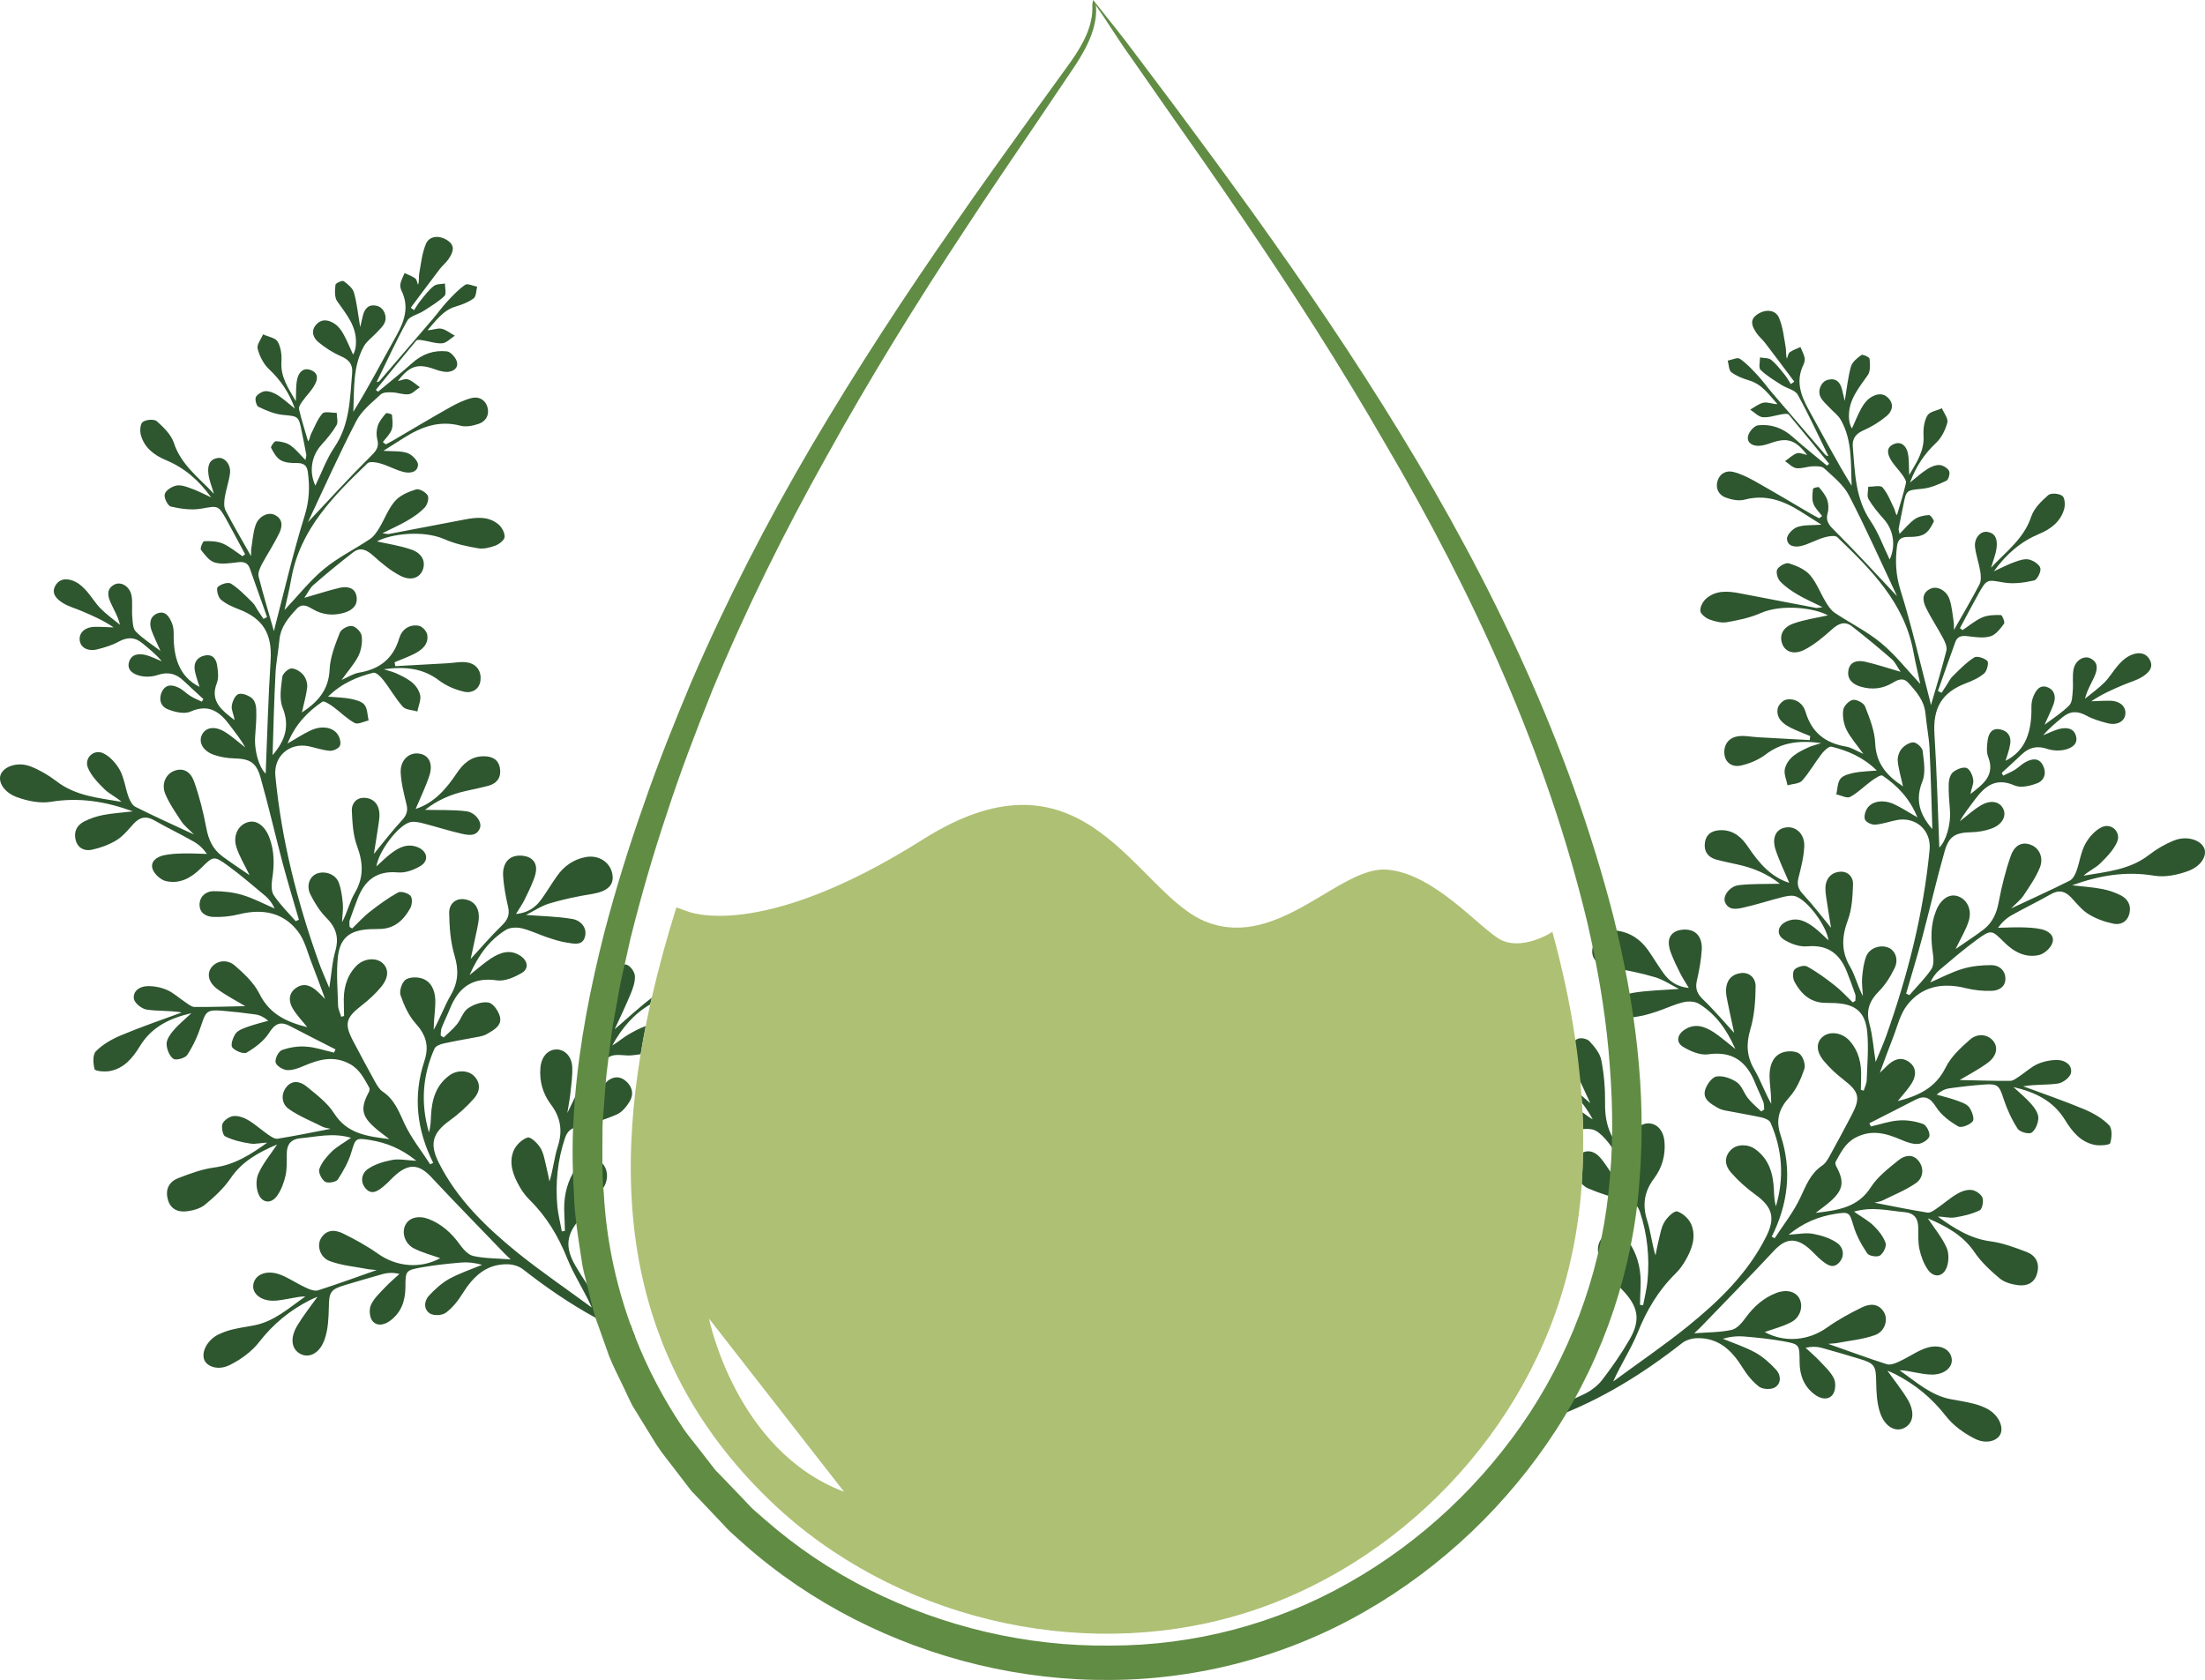 <?xml version="1.0" encoding="utf-8"?>
<!-- Generator: Adobe Illustrator 24.3.0, SVG Export Plug-In . SVG Version: 6.00 Build 0)  -->
<svg version="1.1" id="Layer_2" xmlns="http://www.w3.org/2000/svg" xmlns:xlink="http://www.w3.org/1999/xlink" x="0px" y="0px"
	 viewBox="0 0 302.714 230.668" enable-background="new 0 0 302.714 230.668" xml:space="preserve">
<g>
	<path fill="#2E562F" d="M302.591,116.429c-0.507-1.126-2.405-1.715-4.109-1.035c-1.228,0.487-2.415,1.177-3.46,1.989
		c-2.659,2.06-5.845,2.313-8.98,2.851c0.72-0.66,1.634-1.045,2.283-1.684c0.893-0.873,1.837-1.837,2.324-2.953
		c0.568-1.329-0.761-2.638-2.08-2.039c-0.933,0.426-1.786,1.39-2.293,2.324c-0.609,1.116-0.761,2.466-1.197,3.683
		c-0.183,0.507-0.497,1.126-0.933,1.35c-2.537,1.278-5.134,2.445-8.047,3.815c0.751-0.761,1.329-1.207,1.705-1.776
		c0.812-1.228,1.674-2.455,2.222-3.795c0.578-1.38-0.051-2.689-1.177-3.146c-1.157-0.477-2.232-0.071-2.79,1.481
		c-0.731,2.06-1.258,4.211-1.664,6.352c-0.284,1.552-0.863,2.851-2.1,3.795c-1.167,0.893-2.415,1.684-3.825,2.669
		c0.69-1.441,1.4-2.587,1.796-3.825c0.507-1.593-0.223-3.024-1.512-3.44c-1.177-0.386-2.354,0.436-2.983,2.06
		c-0.741,1.887-0.71,3.815-0.416,5.794c0.111,0.71,0.152,1.644-0.213,2.182c-0.863,1.279-1.989,2.374-3.004,3.551
		c-0.152-0.071-0.304-0.142-0.457-0.203c0.751-2.608,1.552-5.195,2.242-7.813c1.045-3.927,1.948-7.884,3.064-11.79
		c0.589-2.06,1.522-2.506,3.622-2.557c0.933-0.02,1.918-0.183,2.79-0.507c1.492-0.538,2.11-1.735,1.603-2.74
		c-0.497-0.974-1.684-1.238-3.034-0.457c-1.045,0.609-1.948,1.461-2.922,2.202c0.609-1.076,1.38-2.039,2.111-3.024
		c1.38-1.847,2.871-3.024,5.418-1.897c0.852,0.375,2.182,0.061,3.146-0.325c0.974-0.396,1.268-1.431,0.741-2.445
		c-0.558-1.076-1.492-0.913-2.354-0.457c-0.548,0.284-0.984,0.761-1.512,1.086c-0.507,0.304-1.055,0.528-1.593,0.791
		c-0.061-0.132-0.132-0.254-0.193-0.375c0.913-0.842,1.826-1.674,2.729-2.527c1.035-0.984,2.151-1.248,3.551-0.761
		c0.731,0.244,1.634,0.274,2.385,0.102c0.883-0.203,1.847-0.741,1.532-1.867c-0.315-1.157-1.37-1.228-2.364-0.964
		c-0.741,0.203-1.431,0.568-2.141,0.852c0.802-0.964,1.725-1.705,2.638-2.466c1.055-0.883,2.08-0.903,3.298-0.233
		c0.913,0.497,1.948,0.802,2.963,1.055c1.268,0.304,2.253-0.264,2.374-1.218c0.142-1.045-0.7-1.847-2.04-1.877
		c-0.872-0.02-1.755,0.041-2.628,0.071c1.41-0.964,2.892-1.613,4.383-2.242c0.832-0.355,1.735-0.599,2.506-1.055
		c0.893-0.517,1.766-1.329,1.116-2.435c-0.619-1.096-1.796-1.015-2.801-0.497c-0.578,0.294-1.086,0.781-1.522,1.278
		c-0.659,0.751-1.167,1.654-1.867,2.354c-0.822,0.822-1.776,1.502-2.679,2.242c0.294-1.197,0.863-2.08,1.289-3.034
		c0.396-0.903,0.619-1.918-0.528-2.496c-0.883-0.457-2.08,0.244-2.334,1.481c-0.183,0.964-0.02,1.999-0.112,2.993
		c-0.061,0.68-0.061,1.552-0.477,1.968c-0.954,0.974-2.131,1.715-3.399,2.669c0.477-1.076,0.913-1.928,1.238-2.821
		c0.345-0.954,0.203-1.918-0.801-2.324c-1.126-0.436-1.654,0.467-1.999,1.339c-0.172,0.426-0.243,0.934-0.233,1.4
		c0.051,3.186-0.72,5.946-3.551,7.346c0.172-0.599,0.507-1.441,0.639-2.313c0.162-1.035-0.335-1.796-1.39-1.999
		c-1.146-0.223-1.573,0.578-1.705,1.481c-0.102,0.751-0.193,1.603,0.061,2.273c1.015,2.598-0.751,3.805-2.405,5.114
		c0.061-0.67,0.436-1.319,0.365-1.918c-0.071-0.599-0.457-1.481-0.924-1.654c-0.497-0.172-1.359,0.183-1.847,0.578
		c-0.386,0.315-0.578,1.025-0.599,1.563c-0.03,1.187,0.061,2.385,0.162,3.572c0.173,2.07-0.548,4.363-1.451,5.215
		c-0.203-4.982-0.335-10.279-0.67-15.575c-0.223-3.592,1.005-5.723,4.353-6.991c0.883-0.335,1.796-0.751,2.486-1.35
		c0.385-0.345,0.649-1.471,0.426-1.694c-0.396-0.406-1.441-0.731-1.816-0.487c-1.096,0.7-2.029,1.684-2.973,2.608
		c-0.335,0.325-0.538,0.791-0.802,1.187c-0.223,0.355-0.457,0.7-0.69,1.055c-0.172-0.081-0.335-0.162-0.507-0.244
		c0.791-2.242,1.573-4.475,2.385-6.707c0.294-0.842,0.923-0.923,1.745-0.812c1.025,0.122,2.141,0.294,3.085,0.01
		c0.741-0.223,1.36-1.055,1.867-1.735c0.152-0.203-0.264-1.187-0.436-1.187c-0.852-0.02-1.786,0-2.547,0.325
		c-0.974,0.416-1.816,1.147-2.719,1.745c-0.122-0.091-0.233-0.183-0.355-0.274c0.863-1.603,1.705-3.217,2.598-4.81
		c1.106-1.968,1.157-1.837,3.419-1.451c1.35,0.233,2.821,0.02,4.17-0.284c0.416-0.091,0.974-1.197,0.852-1.694
		c-0.122-0.497-0.944-1.035-1.542-1.177c-0.588-0.142-1.329,0.102-1.948,0.325c-0.903,0.315-1.755,0.771-2.892,1.289
		c1.745-2.415,3.714-4.079,6.2-5.124c1.603-0.66,2.953-1.684,3.45-3.419c0.162-0.568,0.101-1.552-0.254-1.816
		c-0.447-0.335-1.563-0.426-1.928-0.101c-0.944,0.822-1.958,1.816-2.334,2.943c-1.015,3.064-3.48,4.82-5.52,7.022
		c0.284-0.974,0.659-1.847,0.761-2.76c0.112-0.974-0.041-2.009-1.329-2.161c-0.923-0.112-1.766,0.903-1.633,2.08
		c0.132,1.126,0.538,2.222,0.72,3.348c0.091,0.578,0.142,1.289-0.102,1.766c-1.086,2.1-2.293,4.13-3.511,6.281
		c-0.01-0.416,0.01-0.781-0.041-1.136c-0.162-1.035-0.233-2.1-0.568-3.085c-0.406-1.218-1.705-1.867-2.597-1.451
		c-1.228,0.568-1.106,1.634-0.65,2.577c0.7,1.451,1.624,2.811,2.374,4.241c0.274,0.507,0.568,1.187,0.446,1.684
		c-0.659,2.608-1.451,5.185-2.121,7.488c-0.01-0.061-0.061-0.315-0.122-0.558c-1.329-5.094-2.496-10.238-4.069-15.251
		c-0.639-2.07-0.731-3.977-0.467-6.027c0.132-0.974,0.619-1.258,1.552-1.258c0.741,0.01,1.593-0.041,2.202-0.396
		c0.578-0.335,0.984-1.076,1.299-1.715c0.081-0.152-0.446-0.903-0.67-0.893c-0.66,0.041-1.411,0.193-1.938,0.558
		c-0.751,0.517-1.339,1.278-2.1,2.029c-0.061-0.396-0.152-0.589-0.112-0.761c0.183-1.035,0.416-2.07,0.619-3.105
		c0.426-2.212,0.436-2.111,2.638-2.334c1.137-0.112,2.253-0.609,3.298-1.106c0.294-0.142,0.528-1.025,0.355-1.339
		c-0.213-0.406-0.852-0.791-1.319-0.812c-0.568-0.02-1.218,0.264-1.715,0.589c-0.781,0.497-1.471,1.136-2.324,1.816
		c0.812-2.212,1.979-3.937,3.582-5.449c0.751-0.7,1.278-1.786,1.542-2.79c0.142-0.548-0.467-1.299-0.751-1.958
		c-0.68,0.325-1.674,0.457-1.989,0.994c-0.447,0.761-0.578,1.826-0.528,2.74c0.132,2.08-0.903,3.622-1.969,5.428
		c-0.061-1.197,0.01-2.171-0.203-3.074c-0.213-0.893-0.872-1.613-1.918-1.167c-1.116,0.477-0.842,1.41-0.386,2.182
		c0.436,0.731,1.076,1.349,1.573,2.05c0.233,0.335,0.558,0.802,0.487,1.126c-0.345,1.492-0.812,2.953-1.238,4.414
		c-0.254-0.335-0.244-0.649-0.365-0.893c-0.487-1.005-0.893-2.111-1.613-2.932c-0.294-0.345-1.279-0.081-1.958-0.091
		c0,0.568-0.213,1.258,0.03,1.684c0.578,0.984,1.319,1.877,2.08,2.729c1.35,1.481,1.715,3.643,0.832,5.581
		c-0.873-1.786-1.532-3.673-2.618-5.276c-2.121-3.125-2.141-6.656-2.445-10.167c-0.102-1.147,0.385-1.826,1.481-2.303
		c1.126-0.487,2.202-1.167,3.146-1.948c0.731-0.599,1.086-1.552,0.314-2.405c-0.781-0.883-1.766-0.66-2.597-0.081
		c-0.487,0.345-0.883,0.893-1.177,1.421c-0.487,0.883-0.862,1.837-1.279,2.76c-0.345-0.548-0.396-1.055-0.416-1.563
		c-0.081-2.354,1.35-3.988,2.587-5.763c0.385-0.548,0.315-1.502,0.243-2.253c-0.02-0.213-0.944-0.629-1.126-0.497
		c-0.578,0.406-1.248,0.954-1.431,1.583c-0.406,1.451-0.558,2.973-0.852,4.718c-0.152-0.66-0.254-1.106-0.365-1.552
		c-0.254-1.035-0.832-1.644-1.958-1.35c-0.893,0.223-1.441,1.421-1.005,2.354c0.254,0.538,0.761,0.954,1.177,1.4
		c0.538,0.599,1.248,1.086,1.623,1.766c1.583,2.79,1.339,5.926,1.481,9.031c-2.131-3.44-3.988-7.011-5.936-10.512
		c-1.096-1.979-1.745-3.917-0.69-6.108c0.142-0.294,0.233-0.68,0.162-0.984c-0.112-0.497-0.375-0.964-0.568-1.451
		c-0.497,0.233-1.035,0.406-1.471,0.72c-0.223,0.172-0.264,0.589-0.385,0.883c-0.183-0.528-0.071-1.045-0.163-1.522
		c-0.244-1.38-0.385-2.841-0.933-4.109c-0.487-1.126-1.887-1.207-2.993-0.436c-1.116,0.771-0.66,1.674-0.122,2.496
		c0.335,0.517,0.842,0.913,1.218,1.41c1.35,1.755,2.669,3.531,3.998,5.307c-0.152,0.112-0.304,0.233-0.467,0.345
		c-0.294-0.457-0.548-0.933-0.893-1.35c-0.568-0.7-1.126-1.431-1.816-1.989c-0.365-0.284-1.005-0.223-1.522-0.325
		c0,0.589-0.223,1.421,0.071,1.705c0.832,0.812,1.857,1.421,2.841,2.05c0.751,0.487,1.887,0.7,2.263,1.36
		c1.522,2.74,2.821,5.601,4.211,8.422c-0.264-0.01-0.385-0.132-0.497-0.254c-2.405-2.79-4.799-5.581-7.194-8.381
		c-0.68-0.791-1.289-1.654-1.999-2.415c-0.771-0.832-1.552-1.684-2.476-2.313c-0.335-0.223-1.086,0.162-1.654,0.264
		c0.152,0.548,0.142,1.319,0.497,1.593c0.7,0.528,1.593,0.873,2.445,1.126c1.806,0.538,2.74,1.999,3.886,3.257
		c-0.7-0.01-1.35-0.315-1.908-0.203c-0.649,0.122-1.228,0.619-1.837,0.954c0.578,0.365,1.137,0.994,1.735,1.045
		c0.873,0.071,1.776-0.284,2.679-0.416c0.294-0.051,0.741-0.101,0.883,0.061c1.867,2.232,3.703,4.485,5.54,6.748
		c-0.102,0.081-0.203,0.162-0.294,0.254c-1.573-1.309-3.186-2.577-4.698-3.937c-1.37-1.238-2.983-1.796-4.749-1.603
		c-0.528,0.051-1.238,0.862-1.38,1.441c-0.223,0.913,0.548,1.39,1.41,1.38c0.599-0.01,1.218-0.213,1.796-0.416
		c2.192-0.761,3.318-0.396,4.891,1.664c-0.507-0.091-1.025-0.355-1.411-0.223c-0.589,0.213-1.076,0.7-1.613,1.076
		c0.507,0.335,0.994,0.883,1.542,0.964c0.72,0.102,1.502-0.233,2.252-0.254c0.538-0.02,1.258-0.03,1.583,0.284
		c1.218,1.136,2.638,2.253,3.379,3.683c2.334,4.495,4.394,9.142,6.555,13.728c0.051,0.122,0,0.294,0,0.071
		c-2.689-2.851-5.459-5.885-8.361-8.787c-0.781-0.781-1.441-1.339-1.106-2.557c0.163-0.568,0.132-1.278-0.061-1.837
		c-0.223-0.629-0.69-1.187-1.126-1.705c-0.091-0.102-0.812,0.101-0.822,0.203c-0.071,0.67-0.172,1.41,0.041,2.019
		c0.223,0.639,0.791,1.157,1.207,1.725c-0.142,0.102-0.274,0.203-0.406,0.304c-0.325-0.173-0.639-0.325-0.954-0.507
		c-2.638-1.542-5.266-3.115-7.935-4.617c-0.913-0.507-1.887-0.984-2.892-1.238c-0.964-0.244-1.867,0.223-2.161,1.218
		c-0.325,1.055,0.152,1.968,1.167,2.324c0.781,0.274,1.745,0.477,2.516,0.274c2.892-0.781,5.367,0.132,7.742,1.634
		c0.923,0.578,1.837,1.157,2.841,1.796c-1.278,0.101-2.374-0.01-3.328,0.325c-0.619,0.213-1.451,1.096-1.411,1.623
		c0.071,1.065,1.167,1.187,2.029,0.954c1.045-0.274,2.019-0.842,3.074-1.147c0.568-0.172,1.492-0.335,1.806-0.041
		c4.647,4.465,9.223,9.01,10.451,15.758c0.264,1.441,0.619,2.872,0.944,4.404c-1.877-1.999-3.45-4.038-5.388-5.631
		c-1.928-1.603-4.251-2.729-6.352-4.14c-0.517-0.345-0.913-0.944-1.248-1.502c-0.741-1.228-1.248-2.638-2.172-3.704
		c-0.69-0.781-1.837-1.268-2.882-1.593c-0.426-0.132-1.329,0.365-1.593,0.822c-0.213,0.375,0.03,1.268,0.385,1.644
		c0.67,0.72,1.522,1.299,2.374,1.806c0.994,0.599,2.08,1.055,3.45,1.745c-0.558,0.071-0.751,0.142-0.913,0.102
		c-3.47-0.66-6.951-1.339-10.421-1.999c-1.634-0.315-3.288-0.457-4.647,0.731c-0.446,0.386-0.842,1.136-0.791,1.684
		c0.041,0.436,0.731,0.964,1.238,1.167c0.741,0.274,1.624,0.507,2.374,0.386c1.583-0.274,3.217-0.609,4.678-1.258
		c2.922-1.278,7.387-0.71,9.223,0.315c-1.431,0.325-3.135,0.558-4.718,1.116c-1.492,0.517-1.979,1.654-1.552,2.79
		c0.396,1.086,1.583,1.563,3.054,0.812c1.37-0.7,2.598-1.745,3.754-2.78c0.903-0.812,1.766-1.218,2.79-0.416
		c1.837,1.441,3.653,2.932,5.418,4.475c0.487,0.426,0.781,1.096,1.238,1.755c-1.786-0.517-3.318-1.035-4.891-1.39
		c-0.974-0.213-2.05-0.071-2.273,1.157c-0.233,1.258,0.599,1.968,1.715,2.283c1.481,0.426,2.922,0.304,4.292-0.507
		c0.7-0.416,1.451-0.852,2.202-0.041c1.146,1.238,2.222,2.506,2.374,4.312c0.142,1.573,0.467,3.125,0.548,4.698
		c0.183,3.693,0.264,7.387,0.386,11.08c-1.745-1.999-2.385-4.018-1.37-6.534c0.487-1.218,0.203-2.8,0.041-4.191
		c-0.051-0.457-0.781-1.136-1.238-1.177c-0.528-0.03-1.248,0.406-1.634,0.863c-0.365,0.416-0.598,1.136-0.548,1.694
		c0.111,1.157,0.467,2.293,0.72,3.48c-2.141-1.41-3.694-3.064-3.815-5.926c-0.071-1.705-0.761-3.419-1.39-5.043
		c-0.183-0.477-1.167-0.994-1.674-0.903c-0.538,0.091-1.268,0.863-1.329,1.4c-0.112,0.883,0.061,1.918,0.467,2.719
		c0.548,1.096,1.411,2.05,2.303,3.298c-0.964-0.426-1.644-0.883-2.374-1.005c-2.831-0.477-4.718-1.908-5.56-4.759
		c-0.345-1.157-1.37-1.938-2.679-1.684c-0.457,0.091-1.076,0.751-1.157,1.238c-0.213,1.329,0.741,2.09,1.816,2.628
		c0.863,0.426,1.776,0.761,2.659,1.136c-0.02,0.183-0.051,0.365-0.071,0.548c-2.385-0.132-4.779-0.264-7.164-0.396
		c-0.944-0.051-1.918-0.284-2.821-0.102c-1.208,0.233-1.867,1.218-1.725,2.455c0.142,1.228,1.177,1.776,2.202,1.552
		c1.207-0.264,2.466-0.781,3.44-1.522c2.222-1.694,4.637-1.979,7.64-1.573c-0.802,0.264-1.268,0.365-1.694,0.558
		c-1.4,0.649-2.872,1.339-3.288,2.973c-0.173,0.68,0.223,1.502,0.365,2.263c0.68-0.203,1.593-0.193,1.999-0.639
		c1.005-1.126,1.755-2.476,2.689-3.683c0.335-0.436,1.005-1.076,1.359-0.984c2.212,0.558,4.312,1.421,6.21,3.277
		c-1.228,0.112-2.172,0.122-3.085,0.304c-0.68,0.142-1.522,0.345-1.907,0.822c-0.426,0.538-0.396,1.41-0.568,2.141
		c0.639,0.142,1.451,0.589,1.897,0.355c1.065-0.568,1.938-1.481,2.933-2.202c0.467-0.335,1.268-0.883,1.512-0.72
		c2.05,1.38,3.724,3.125,4.789,5.733c-1.207-0.69-2.121-1.299-3.105-1.766c-1.512-0.731-3.115-0.507-3.795,0.538
		c-0.274,0.426-0.477,1.167-0.284,1.552c0.173,0.375,0.923,0.71,1.39,0.67c0.984-0.071,1.958-0.426,2.932-0.619
		c2.659-0.517,4.789,1.41,4.536,4.069c-0.842,8.787-3.014,17.27-5.956,25.56c-0.406,1.136-0.903,2.232-1.451,3.572
		c-0.304-1.918-0.406-3.592-0.842-5.175c-0.517-1.857-0.03-3.196,1.289-4.525c0.893-0.893,1.593-2.029,2.151-3.176
		c0.589-1.187,0.102-2.425-0.862-2.821c-1.106-0.446-2.587,0.051-3.034,1.207c-0.345,0.913-0.477,1.938-0.558,2.922
		c-0.071,0.832,0.061,1.684,0.111,2.527c-0.731-1.329-1.035-2.78-1.745-3.998c-1.278-2.151-1.167-4.16-0.325-6.433
		c0.568-1.522,0.649-3.257,0.71-4.911c0.04-0.964-0.639-1.776-1.735-1.735c-1.055,0.051-1.806,0.69-2.009,1.745
		c-0.101,0.548-0.02,1.147,0.051,1.705c0.213,1.471,0.467,2.932,0.67,4.251c-1.228-1.492-2.435-3.085-3.795-4.556
		c-0.67-0.71-0.924-1.329-0.68-2.283c0.365-1.431,0.741-2.892,0.802-4.353c0.061-1.725-1.177-2.811-2.577-2.577
		c-1.289,0.213-1.907,1.38-1.359,3.054c0.517,1.573,1.268,3.085,1.877,4.546c-2.527-0.802-4.17-2.729-5.631-4.901
		c-0.842-1.268-1.918-2.293-3.592-2.334c-1.167-0.02-2.131,0.386-2.344,1.634c-0.203,1.187,0.345,2.07,1.542,2.405
		c1.025,0.274,2.06,0.477,3.085,0.71c2.09,0.467,4.008,1.299,5.652,2.608c-1.938,0.051-3.805-0.02-5.631,0.193
		c-1.248,0.142-2.232,1.471-1.908,2.313c0.467,1.177,1.583,0.984,2.476,0.781c1.826-0.406,3.602-0.994,5.408-1.451
		c0.578-0.142,1.268-0.284,1.806-0.112c1.664,0.558,4.241,4.028,4.525,6.047c-0.72-0.649-1.309-1.268-1.979-1.776
		c-1.106-0.832-2.293-1.451-3.724-0.842c-1.289,0.548-1.552,1.816-0.385,2.537c0.923,0.568,2.151,1.005,3.196,0.903
		c2.902-0.254,4.515,1.116,5.469,3.633c0.375,0.984,0.761,1.968,1.096,2.963c0.091,0.264,0.01,0.589,0.01,0.883
		c-0.122,0.071-0.233,0.142-0.355,0.223c-0.802-0.771-1.552-1.613-2.425-2.293c-1.218-0.964-2.486-1.897-3.856-2.648
		c-0.406-0.223-1.38,0.061-1.725,0.446c-0.284,0.315-0.234,1.228,0.02,1.684c0.913,1.674,2.222,2.882,4.302,2.871
		c0.436,0,0.863,0.01,1.299,0.03c2.74,0.142,4.109,1.218,4.373,3.977c0.203,2.161,0.01,4.373-0.071,6.565
		c-0.01,0.497-0.264,0.984-0.406,1.481c-0.132-0.03-0.264-0.071-0.396-0.101c0.01-0.558,0.01-1.126,0.03-1.684
		c0.081-1.887-0.304-3.632-1.593-5.073c-0.995-1.116-2.669-1.349-3.633-0.578c-0.944,0.761-0.994,1.999,0.081,3.318
		c0.781,0.954,1.705,1.806,2.679,2.567c2.212,1.705,2.435,2.516,1.146,4.952c-0.964,1.816-1.918,3.643-2.922,5.439
		c-0.294,0.528-0.619,1.136-1.106,1.451c-1.613,1.086-2.212,2.75-3.004,4.414c-0.923,1.968-2.313,3.714-3.511,5.56
		c-0.132-0.071-0.274-0.142-0.406-0.213c2.253-4.495,2.801-9.173,1.218-13.942c-0.7-2.1-0.233-3.612,1.207-5.215
		c0.954-1.055,1.583-2.486,2.05-3.856c0.203-0.589-0.162-1.715-0.659-2.1c-0.507-0.396-1.563-0.416-2.253-0.203
		c-1.278,0.406-1.776,1.583-1.847,2.831c-0.061,0.944,0.102,1.908,0.162,2.861c0.02,0.457,0.041,0.913,0.061,1.38
		c-0.903-1.593-1.471-3.247-2.334-4.718c-1.045-1.796-1.136-3.47-0.548-5.479c0.568-1.877,0.71-3.937,0.731-5.916
		c0.02-1.086-0.792-2.029-2.111-1.826c-1.228,0.193-1.918,1.045-1.948,2.303c-0.02,0.568,0.111,1.147,0.223,1.705
		c0.284,1.421,0.599,2.841,0.893,4.191c-1.42-1.542-2.77-3.145-4.282-4.596c-0.781-0.761-1.086-1.441-0.852-2.516
		c0.325-1.441,0.609-2.912,0.69-4.383c0.051-1.136-0.375-2.303-1.613-2.608c-0.7-0.172-1.705-0.071-2.242,0.335
		c-0.964,0.72-0.731,1.897-0.335,2.912c0.355,0.933,0.802,1.837,1.258,2.74c0.315,0.619,0.71,1.207,1.147,1.948
		c-1.613-0.162-2.669-0.903-3.47-2.019c-0.761-1.045-1.41-2.171-2.161-3.227c-0.994-1.37-2.303-2.303-4.008-2.587
		c-1.776-0.304-3.348,0.781-3.592,2.456c-0.213,1.461,0.751,2.273,2.74,2.608c1.979,0.325,3.957,0.731,5.875,1.299
		c1.146,0.345,2.192,1.065,3.257,1.603c-2.212,0.172-4.312,0.203-6.362,0.548c-1.136,0.193-2.06,1.177-1.745,2.425
		c0.335,1.319,1.603,0.954,2.557,0.802c0.893-0.142,1.776-0.426,2.638-0.71c1.177-0.396,2.313-0.954,3.521-1.238
		c0.67-0.162,1.583-0.132,2.141,0.213c2.253,1.39,3.775,3.44,5.002,6.21c-1.187-0.923-2.029-1.684-2.973-2.303
		c-1.248-0.812-2.608-1.279-4.018-0.335c-1.015,0.68-1.187,1.735-0.183,2.344c0.994,0.599,2.334,1.177,3.419,1.025
		c3.359-0.487,5.297,0.984,6.464,3.917c0.355,0.893,0.791,1.745,1.136,2.638c0.112,0.315,0.081,0.68,0.112,1.025
		c-0.132,0.091-0.264,0.183-0.406,0.264c-0.609-0.588-1.278-1.136-1.806-1.796c-0.568-0.7-0.852-1.735-1.542-2.212
		c-0.771-0.538-1.928-0.944-2.811-0.791c-0.629,0.112-1.37,1.167-1.563,1.918c-0.304,1.228,0.802,1.826,1.715,2.364
		c0.325,0.193,0.71,0.315,1.076,0.386c1.644,0.325,3.298,0.589,4.941,0.944c0.457,0.101,1.096,0.355,1.258,0.71
		c1.644,3.734,1.908,7.58,0.741,11.517c-0.203-0.761-0.243-1.542-0.274-2.324c-0.101-2.182-0.659-4.17-2.547-5.53
		c-1.035-0.751-2.537-0.71-3.328,0.071c-1.025,1.005-0.832,2.192-0.03,3.105c0.994,1.136,2.151,2.182,3.379,3.064
		c2.334,1.684,2.76,3.206,1.471,5.753c-2.527,5.053-6.494,8.858-10.786,12.338c-3.298,2.658-6.808,5.043-10.218,7.559
		c1.075-2.415,2.466-4.495,3.379-6.758c1.218-3.034,2.821-5.733,5.144-8.026c0.548-0.528,1.015-1.167,1.39-1.826
		c0.883-1.522,1.512-3.206,0.822-4.921c-0.314-0.771-1.167-1.583-1.948-1.816c-0.426-0.122-1.39,0.812-1.766,1.471
		c-0.467,0.791-0.589,1.796-0.832,2.719c-0.152,0.609-0.254,1.228-0.385,1.847c-0.497-1.634-0.65-3.267-1.137-4.789
		c-0.69-2.151-0.406-3.988,0.954-5.794c1.086-1.451,1.573-3.166,1.421-5.002c-0.122-1.552-1.015-2.547-2.232-2.547
		c-1.116,0-2.09,0.994-2.141,2.455c-0.041,1.187,0.142,2.374,0.264,3.562c0.081,0.781,0.233,1.552,0.426,2.719
		c-1.248-2.486-2.202-4.617-3.358-6.636c-0.893-1.573-1.147-3.166-1.116-4.952c0.02-1.938-0.142-3.917-0.517-5.814
		c-0.183-0.954-0.933-1.867-1.624-2.608c-0.314-0.355-1.238-0.528-1.654-0.315c-0.102,0.051-0.203,0.122-0.294,0.203
		c-0.386,0.345-0.71,0.903-0.72,1.329c-0.03,0.812,0.274,1.684,0.588,2.466c0.254,0.619,0.528,1.228,0.812,1.837
		c0.447,0.984,0.913,1.968,1.38,2.983c-0.416-0.355-0.822-0.71-1.228-1.065c0.03,0.335,0.051,0.67,0.071,1.005
		c0.558,0.71,1.055,1.471,1.492,2.283c-0.507-0.284-0.954-0.639-1.421-0.974c0.041,0.771,0.071,1.532,0.081,2.303
		c0.477-0.03,0.944-0.041,1.38,0.081c2.019,0.568,5.337,6.332,4.911,8.746c-0.802-0.731-1.492-1.563-2.141-2.425
		c-0.66-0.873-1.187-1.867-1.938-2.638c-0.598-0.619-1.42-0.923-2.212-0.548c-0.02,1.431-0.081,2.861-0.183,4.282
		c0.274,0.284,0.588,0.517,0.913,0.66c1.654,0.71,3.409,1.258,5.175,1.623c1.055,0.213,1.583,0.619,1.918,1.603
		c1.025,3.095,1.339,6.26,1.035,9.487c-0.112,1.116-0.396,2.222-0.599,3.328c-0.142-0.02-0.284-0.041-0.426-0.061
		c0.02-0.791,0.03-1.583,0.071-2.374c0.111-2.06-0.243-4.018-1.309-5.804c-0.822-1.38-2.303-2.009-3.369-1.481
		c-1.076,0.518-1.573,2.1-0.781,3.541c0.791,1.441,1.776,2.841,2.922,4.028c2.171,2.242,2.628,4.079,1.045,6.819
		c-1.116,1.938-2.405,3.795-3.775,5.581c-0.609,0.791-1.502,1.461-2.415,1.918c-1.715,0.852-3.531,1.471-5.286,2.263
		c-0.294,0.132-0.446,0.609-0.659,0.923c0.355,0.101,0.71,0.264,1.075,0.274c0.264,0.01,0.528-0.193,0.802-0.294
		c6.403-2.395,12.115-5.956,17.473-10.157c0.538-0.416,1.36-0.649,2.06-0.66c2.922-0.061,4.738,1.664,6.19,3.998
		c0.619,0.994,1.39,1.979,2.313,2.669c0.507,0.375,1.664,0.416,2.181,0.081c0.872-0.558,0.822-1.674,0.142-2.415
		c-0.822-0.893-1.776-1.755-2.831-2.344c-1.411-0.781-2.983-1.289-4.485-1.908c1.005-0.294,1.958-0.396,2.902-0.315
		c1.806,0.152,3.622,0.335,5.408,0.66c2.242,0.406,2.212,0.467,2.232,2.831c0.01,1.806,0.578,3.389,2.11,4.505
		c0.822,0.599,1.826,0.791,2.446-0.03c0.375-0.507,0.446-1.593,0.162-2.182c-0.436-0.913-1.258-1.654-1.979-2.425
		c-0.599-0.639-1.278-1.207-1.918-1.806c0.842-0.193,1.552-0.173,2.212,0.01c1.766,0.477,3.511,1.005,5.256,1.532
		c2.009,0.599,2.192,0.984,2.222,3.064c0.02,1.451,0.091,2.993,0.548,4.343c0.67,1.948,2.151,2.679,3.348,2.039
		c1.228-0.66,1.451-2.171,0.406-3.927c-0.802-1.339-1.796-2.557-2.76-3.917c0.396,0.172,0.751,0.304,1.076,0.477
		c2.719,1.39,5.002,3.257,6.91,5.702c1.035,1.339,2.557,2.445,4.089,3.196c1.573,0.771,3.084,0.223,3.46-0.71
		c0.457-1.096-0.416-2.729-1.928-3.48c-0.588-0.294-1.238-0.528-1.887-0.68c-0.974-0.244-1.968-0.396-2.963-0.578
		c-2.811-0.518-4.84-2.415-7.082-3.977c0.69-0.01,1.329,0.152,1.968,0.264c0.842,0.142,1.705,0.335,2.557,0.325
		c1.674-0.03,2.8-1.035,2.628-2.192c-0.193-1.299-1.542-1.958-3.186-1.552c-0.457,0.122-0.913,0.304-1.339,0.517
		c-0.933,0.477-1.826,1.045-2.79,1.481c-0.487,0.223-1.146,0.467-1.613,0.315c-2.567-0.822-5.104-1.766-8.026-2.79
		c0.639-0.061,0.893-0.061,1.147-0.101c1.766-0.345,3.602-0.497,5.276-1.106c1.35-0.477,1.826-2.08,1.258-3.095
		c-0.731-1.279-1.938-1.248-3.024-0.72c-1.664,0.812-3.318,1.715-4.83,2.79c-2.547,1.806-5.814,2.1-8.543,0.609
		c1.177-0.426,2.486-0.751,3.643-1.36c1.258-0.67,1.664-2.151,1.137-3.206c-0.487-0.994-1.766-1.339-3.166-0.812
		c-1.806,0.69-3.155,1.918-4.282,3.48c-0.477,0.66-1.167,1.451-1.877,1.603c-1.553,0.345-3.176,0.315-5.134,0.467
		c0.517-0.497,0.761-0.71,0.984-0.944c3.318-3.45,6.676-6.859,9.934-10.36c1.573-1.705,2.963-1.918,4.779-0.396
		c0.619,0.528,1.146,1.167,1.776,1.674c0.71,0.578,1.542,1.238,2.394,0.345c0.852-0.893,0.619-2.09-0.203-2.689
		c-0.933-0.68-2.181-1.065-3.359-1.289c-0.964-0.183-2.009,0.051-3.348,0.122c2.07-1.674,4.119-2.496,6.392-2.861
		c1.969-0.315,1.958-0.203,2.527,1.674c0.396,1.329,1.106,2.608,1.887,3.764c0.243,0.355,1.36,0.528,1.735,0.284
		c0.467-0.315,0.944-1.278,0.771-1.735c-0.304-0.883-0.974-1.705-1.664-2.385c-0.72-0.69-1.634-1.177-2.669-1.908
		c2.527-0.731,4.739-0.122,6.951,0.071c1.289,0.122,1.847,0.832,1.867,2.08c0.01,1.005-0.041,2.029,0.162,2.993
		c0.213,0.964,0.568,1.948,1.116,2.76c0.781,1.177,2.029,1.136,2.587-0.142c0.345-0.812,0.386-2.019,0.03-2.811
		c-0.629-1.421-1.664-2.648-2.577-4.028c2.527,1.076,4.82,2.303,6.423,4.667c0.923,1.36,2.192,2.527,3.46,3.592
		c0.65,0.538,1.634,0.802,2.496,0.913c1.238,0.152,2.293-0.294,2.638-1.674c0.365-1.39-0.223-2.415-1.471-2.892
		c-1.603-0.609-3.257-1.228-4.931-1.451c-2.821-0.375-5.033-1.816-7.234-3.389c0.791-0.03,1.563,0.223,2.283,0.112
		c1.187-0.183,2.384-0.467,3.46-0.984c0.345-0.162,0.558-1.248,0.376-1.735c-0.193-0.487-0.934-0.994-1.481-1.055
		c-0.65-0.081-1.421,0.183-2.009,0.538c-0.984,0.578-1.847,1.36-2.801,2.009c-0.375,0.264-0.872,0.619-1.248,0.558
		c-2.354-0.375-4.688-0.852-7.285-1.36c0.528-0.132,0.822-0.162,1.065-0.284c1.573-0.781,3.227-1.431,4.647-2.425
		c0.933-0.66,1.157-1.938,0.385-2.973c-0.812-1.086-1.968-0.832-2.821-0.132c-1.36,1.106-2.841,2.232-3.764,3.673
		c-1.786,2.8-4.485,3.176-7.59,3.541c0.822-0.639,1.461-1.076,2.029-1.583c1.776-1.583,1.948-2.709,0.791-4.83
		c-0.091-0.172-0.163-0.477-0.071-0.619c0.7-1.238,1.289-2.516,2.669-3.267c2.212-1.207,4.241-0.639,6.332,0.264
		c0.731,0.315,1.562,0.619,2.313,0.568c0.568-0.041,1.441-0.599,1.552-1.055c0.112-0.497-0.396-1.512-0.862-1.684
		c-1.035-0.375-2.222-0.568-3.328-0.487c-1.289,0.081-2.557,0.538-3.846,0.832c-0.061-0.152-0.132-0.294-0.203-0.446
		c2.1-1.076,4.211-2.131,6.301-3.217c1.329-0.69,2.06-0.274,2.872,1.005c0.69,1.096,1.887,1.979,3.034,2.648
		c0.426,0.243,1.623-0.223,1.989-0.72c0.254-0.355-0.122-1.421-0.517-1.938c-0.375-0.467-1.126-0.69-1.745-0.923
		c-0.883-0.315-1.796-0.528-2.699-0.791c0.568-0.487,1.157-0.781,1.776-0.863c1.563-0.223,3.135-0.396,4.718-0.517
		c1.918-0.142,2.11,0.142,2.699,1.979c0.467,1.421,1.116,2.831,1.928,4.089c0.284,0.446,1.532,0.791,1.907,0.538
		c0.548-0.365,0.923-1.319,0.934-2.029c0-0.619-0.487-1.339-0.944-1.867c-0.7-0.812-1.542-1.492-2.476-2.364
		c3.014,0.7,5.459,1.897,7.062,4.485c0.994,1.624,2.172,3.105,4.181,3.47c0.69,0.112,1.979,0.01,2.05-0.264
		c0.223-0.771,0.294-1.999-0.173-2.466c-0.923-0.944-2.181-1.664-3.419-2.182c-2.75-1.147-5.56-2.111-8.351-3.145
		c1.664-0.294,3.257-0.152,4.789-0.386c0.68-0.102,1.664-0.873,1.766-1.471c0.183-1.086-0.822-1.735-1.847-1.755
		c-0.913-0.02-1.897,0.183-2.74,0.548c-0.903,0.406-1.654,1.126-2.496,1.684c-0.396,0.254-0.832,0.629-1.248,0.629
		c-2.395,0.02-4.789-0.071-6.961-0.112c1.177-0.71,2.587-1.431,3.846-2.354c1.248-0.923,1.461-2.121,0.791-2.983
		c-0.71-0.913-2.131-1.167-3.216-0.213c-1.268,1.106-2.608,2.354-3.338,3.825c-1.411,2.861-3.825,3.917-6.585,4.617
		c0.69-0.863,1.461-1.654,1.999-2.577c0.568-0.984,0.568-2.1-0.477-2.821c-1.096-0.761-2.09-0.294-2.963,0.528
		c-0.345,0.325-0.67,0.66-1.015,0.994c0.589-1.593,1.167-3.196,1.786-4.769c0.609-1.542,0.984-3.288,1.979-4.546
		c2.029-2.608,4.891-3.105,8.057-2.313c1.136,0.284,2.354,0.406,3.531,0.365c1.005-0.03,1.938-0.558,1.887-1.755
		c-0.051-1.116-0.913-1.776-1.928-1.776c-1.319,0-2.689,0.132-3.937,0.507c-1.532,0.457-2.973,1.228-4.444,1.867
		c0.325-0.68,0.731-1.258,1.258-1.705c1.674-1.41,3.348-2.861,5.124-4.15c1.999-1.451,2.039-1.37,3.785,0.365
		c1.319,1.309,2.912,2.161,4.779,1.725c0.72-0.172,1.593-0.964,1.816-1.664c0.345-1.025-0.568-1.664-1.522-1.877
		c-0.883-0.193-1.796-0.233-2.699-0.254c-1.086-0.03-2.171,0.041-3.247,0.061c0.558-0.781,1.197-1.35,1.928-1.755
		c1.755-0.984,3.572-1.857,5.317-2.851c1.116-0.649,1.968-0.436,2.811,0.457c0.751,0.802,1.461,1.715,2.374,2.273
		c1.015,0.629,2.222,1.065,3.399,1.309c0.984,0.213,1.907-0.223,2.202-1.36c0.294-1.147-0.193-2.019-1.167-2.527
		c-0.802-0.406-1.684-0.71-2.567-0.873c-1.319-0.254-2.659-0.335-4.12-0.507c3.754-1.37,7.397-1.968,11.273-1.319
		c1.471,0.244,3.166-0.102,4.596-0.619C302.216,118.955,303.048,117.443,302.591,116.429z"/>
	<path fill="#2E562F" d="M89.265,137.907c0.079-0.3,0.142-0.616,0.221-0.916c-1.752,1.326-3.363,2.841-5.099,4.325
		c0.758-1.642,1.515-3.22,2.178-4.815c0.331-0.789,0.631-1.658,0.6-2.463c-0.016-0.537-0.521-1.279-1.011-1.531
		c-0.094-0.047-0.237-0.079-0.395-0.095c-0.442-0.032-1.026,0.126-1.278,0.395c-0.679,0.742-1.421,1.658-1.61,2.62
		c-0.379,1.894-0.537,3.868-0.521,5.809c0.032,1.784-0.221,3.378-1.121,4.957c-0.805,1.405-1.515,2.857-2.289,4.452
		c-0.331,0.695-0.679,1.421-1.058,2.178c0.19-1.168,0.347-1.942,0.426-2.715c0.126-1.184,0.3-2.384,0.253-3.568
		c-0.048-1.452-1.011-2.447-2.147-2.447c-1.2,0-2.1,0.995-2.226,2.542c-0.158,1.831,0.347,3.552,1.436,5.004
		c1.358,1.8,1.642,3.647,0.947,5.793c-0.489,1.516-0.631,3.157-1.137,4.783c-0.126-0.616-0.237-1.231-0.395-1.847
		c-0.237-0.916-0.363-1.926-0.821-2.715c-0.395-0.663-1.358-1.594-1.784-1.468c-0.758,0.237-1.61,1.042-1.926,1.815
		c-0.694,1.705-0.063,3.394,0.821,4.925c0.363,0.647,0.837,1.294,1.373,1.815c2.336,2.305,3.947,5.004,5.162,8.035
		c0.9,2.257,2.305,4.341,3.378,6.756c-3.426-2.526-6.93-4.909-10.23-7.561c-4.278-3.489-8.256-7.293-10.782-12.345
		c-1.279-2.542-0.868-4.057,1.468-5.746c1.231-0.884,2.384-1.926,3.378-3.062c0.805-0.916,0.994-2.1-0.032-3.11
		c-0.789-0.774-2.289-0.821-3.331-0.063c-1.878,1.358-2.431,3.347-2.542,5.525c-0.031,0.773-0.063,1.563-0.284,2.321
		c-1.152-3.931-0.9-7.783,0.758-11.508c0.158-0.363,0.805-0.616,1.263-0.71c1.626-0.363,3.284-0.631,4.925-0.947
		c0.379-0.079,0.758-0.189,1.089-0.395c0.916-0.537,2.021-1.137,1.705-2.352c-0.19-0.758-0.932-1.815-1.563-1.926
		c-0.884-0.158-2.036,0.253-2.81,0.789c-0.694,0.474-0.963,1.515-1.532,2.21c-0.536,0.663-1.215,1.216-1.815,1.8
		c-0.142-0.079-0.268-0.174-0.41-0.268c0.032-0.332,0-0.71,0.126-1.026c0.331-0.884,0.773-1.736,1.137-2.636
		c1.168-2.92,3.094-4.404,6.457-3.915c1.073,0.158,2.415-0.426,3.425-1.026c0.995-0.6,0.821-1.658-0.189-2.336
		c-1.421-0.947-2.763-0.474-4.026,0.332c-0.932,0.616-1.784,1.373-2.968,2.305c1.231-2.763,2.747-4.815,4.989-6.204
		c0.568-0.347,1.484-0.379,2.162-0.221c1.2,0.284,2.336,0.837,3.52,1.247c0.853,0.284,1.737,0.568,2.62,0.71
		c0.963,0.142,2.226,0.505,2.558-0.805c0.331-1.247-0.6-2.242-1.737-2.431c-2.052-0.347-4.152-0.379-6.361-0.553
		c1.073-0.537,2.099-1.247,3.267-1.594c1.91-0.568,3.883-0.979,5.872-1.294c1.989-0.347,2.952-1.152,2.731-2.621
		c-0.237-1.673-1.816-2.747-3.6-2.447c-1.689,0.284-3.015,1.216-3.994,2.589c-0.758,1.058-1.405,2.178-2.163,3.22
		c-0.805,1.121-1.863,1.863-3.489,2.021c0.458-0.742,0.853-1.326,1.168-1.942c0.458-0.916,0.884-1.815,1.247-2.747
		c0.41-1.01,0.631-2.194-0.331-2.905c-0.537-0.41-1.531-0.521-2.242-0.347c-1.231,0.316-1.673,1.484-1.61,2.621
		c0.079,1.468,0.363,2.936,0.695,4.373c0.237,1.073-0.079,1.752-0.868,2.526c-1.5,1.452-2.857,3.047-4.278,4.594
		c0.284-1.358,0.615-2.778,0.9-4.199c0.111-0.553,0.237-1.137,0.221-1.705c-0.032-1.247-0.71-2.1-1.942-2.289
		c-1.326-0.205-2.131,0.726-2.131,1.815c0.032,1.989,0.174,4.041,0.742,5.92c0.6,2.005,0.505,3.678-0.552,5.478
		c-0.853,1.468-1.437,3.126-2.32,4.72c0.016-0.474,0.031-0.931,0.063-1.373c0.063-0.963,0.205-1.926,0.158-2.873
		c-0.079-1.247-0.568-2.415-1.847-2.826c-0.694-0.221-1.752-0.189-2.258,0.205c-0.489,0.379-0.852,1.515-0.663,2.1
		c0.474,1.373,1.105,2.794,2.052,3.852c1.452,1.61,1.91,3.11,1.216,5.209c-1.579,4.783-1.042,9.456,1.216,13.955
		c-0.142,0.063-0.269,0.142-0.41,0.205c-1.2-1.847-2.589-3.583-3.52-5.557c-0.773-1.673-1.374-3.331-3-4.42
		c-0.474-0.316-0.805-0.916-1.105-1.452c-0.994-1.784-1.957-3.615-2.921-5.43c-1.294-2.431-1.058-3.252,1.137-4.957
		c0.979-0.758,1.91-1.61,2.684-2.557c1.089-1.326,1.042-2.557,0.095-3.331c-0.963-0.758-2.637-0.537-3.631,0.584
		c-1.31,1.437-1.673,3.189-1.594,5.067c0.016,0.568,0.016,1.137,0.032,1.689c-0.142,0.032-0.269,0.079-0.395,0.111
		c-0.142-0.505-0.395-0.995-0.426-1.484c-0.063-2.194-0.252-4.404-0.047-6.567c0.252-2.763,1.61-3.836,4.373-3.978
		c0.426-0.016,0.853-0.032,1.279-0.032c2.083,0.016,3.394-1.2,4.31-2.873c0.252-0.458,0.316-1.373,0.016-1.689
		c-0.347-0.379-1.326-0.663-1.721-0.442c-1.357,0.758-2.636,1.689-3.867,2.652c-0.868,0.679-1.61,1.515-2.415,2.289
		c-0.111-0.079-0.237-0.158-0.347-0.221c0-0.3-0.079-0.616,0-0.884c0.331-0.995,0.726-1.973,1.089-2.968
		c0.963-2.51,2.589-3.883,5.494-3.631c1.026,0.11,2.257-0.332,3.173-0.9c1.168-0.726,0.916-1.989-0.363-2.542
		c-1.436-0.6-2.636,0.016-3.725,0.853c-0.679,0.505-1.263,1.121-1.989,1.768c0.284-2.021,2.857-5.493,4.531-6.046
		c0.537-0.174,1.216-0.032,1.8,0.111c1.815,0.458,3.583,1.042,5.399,1.452c0.916,0.205,2.021,0.395,2.478-0.773
		c0.332-0.852-0.647-2.178-1.894-2.321c-1.831-0.221-3.694-0.142-5.635-0.189c1.641-1.31,3.552-2.147,5.651-2.605
		c1.026-0.237,2.068-0.442,3.079-0.71c1.216-0.347,1.752-1.231,1.547-2.415c-0.205-1.247-1.169-1.658-2.336-1.626
		c-1.673,0.032-2.747,1.058-3.599,2.336c-1.453,2.163-3.11,4.089-5.636,4.894c0.615-1.468,1.357-2.968,1.878-4.546
		c0.553-1.673-0.063-2.841-1.357-3.047c-1.389-0.237-2.637,0.852-2.573,2.573c0.063,1.452,0.442,2.92,0.789,4.357
		c0.252,0.947,0,1.563-0.663,2.273c-1.358,1.468-2.573,3.062-3.804,4.562c0.205-1.326,0.457-2.778,0.663-4.246
		c0.079-0.568,0.158-1.168,0.047-1.705c-0.19-1.058-0.932-1.705-1.989-1.752c-1.105-0.047-1.784,0.774-1.752,1.737
		c0.079,1.658,0.158,3.394,0.726,4.909c0.837,2.273,0.947,4.278-0.331,6.441c-0.71,1.215-1.01,2.668-1.736,3.994
		c0.032-0.852,0.173-1.705,0.11-2.526c-0.095-0.995-0.221-2.021-0.568-2.92c-0.442-1.168-1.926-1.658-3.031-1.215
		c-0.963,0.395-1.452,1.642-0.868,2.826c0.568,1.137,1.263,2.273,2.147,3.173c1.342,1.326,1.816,2.668,1.31,4.531
		c-0.458,1.579-0.553,3.252-0.853,5.162c-0.537-1.326-1.058-2.431-1.452-3.568c-2.952-8.288-5.115-16.765-5.951-25.558
		c-0.253-2.652,1.878-4.578,4.53-4.073c0.979,0.205,1.942,0.553,2.936,0.631c0.474,0.032,1.216-0.3,1.389-0.679
		c0.19-0.379,0-1.121-0.284-1.547c-0.679-1.042-2.273-1.279-3.788-0.537c-0.995,0.458-1.895,1.073-3.11,1.768
		c1.058-2.621,2.747-4.357,4.783-5.746c0.237-0.158,1.058,0.395,1.516,0.726c0.994,0.726,1.863,1.642,2.936,2.21
		c0.442,0.221,1.263-0.221,1.894-0.363c-0.173-0.726-0.142-1.61-0.568-2.147c-0.379-0.474-1.231-0.679-1.91-0.821
		c-0.9-0.174-1.847-0.189-3.094-0.3c1.91-1.863,4.01-2.715,6.22-3.284c0.363-0.079,1.026,0.553,1.357,0.995
		c0.947,1.2,1.689,2.557,2.699,3.678c0.395,0.442,1.31,0.442,1.989,0.647c0.142-0.774,0.537-1.594,0.379-2.273
		c-0.426-1.626-1.894-2.321-3.299-2.968c-0.426-0.189-0.884-0.3-1.689-0.553c2.999-0.41,5.414-0.126,7.625,1.563
		c0.994,0.742,2.241,1.263,3.441,1.531c1.026,0.221,2.068-0.332,2.21-1.563c0.142-1.231-0.505-2.21-1.72-2.447
		c-0.9-0.19-1.879,0.047-2.826,0.095c-2.384,0.142-4.767,0.268-7.151,0.395c-0.032-0.174-0.063-0.363-0.095-0.537
		c0.9-0.379,1.816-0.71,2.668-1.137c1.09-0.553,2.021-1.31,1.816-2.636c-0.079-0.489-0.694-1.152-1.152-1.231
		c-1.31-0.253-2.336,0.521-2.684,1.673c-0.837,2.857-2.716,4.294-5.557,4.767c-0.742,0.126-1.405,0.568-2.368,0.995
		c0.884-1.247,1.752-2.194,2.305-3.283c0.395-0.805,0.568-1.847,0.458-2.731c-0.047-0.537-0.789-1.31-1.326-1.389
		c-0.521-0.095-1.484,0.426-1.673,0.9c-0.631,1.626-1.326,3.331-1.405,5.036c-0.111,2.857-1.658,4.515-3.805,5.936
		c0.253-1.2,0.6-2.336,0.726-3.489c0.047-0.552-0.19-1.279-0.553-1.689c-0.395-0.458-1.105-0.9-1.642-0.868
		c-0.458,0.047-1.184,0.726-1.231,1.184c-0.158,1.389-0.442,2.968,0.047,4.183c1.011,2.526,0.363,4.531-1.373,6.535
		c0.11-3.694,0.205-7.388,0.395-11.082c0.063-1.563,0.395-3.126,0.536-4.688c0.158-1.815,1.216-3.078,2.384-4.325
		c0.742-0.805,1.5-0.363,2.194,0.047c1.357,0.805,2.81,0.931,4.294,0.505c1.105-0.316,1.942-1.026,1.72-2.273
		c-0.221-1.231-1.31-1.373-2.273-1.168c-1.579,0.363-3.11,0.884-4.893,1.389c0.457-0.647,0.742-1.326,1.231-1.752
		c1.768-1.547,3.583-3.031,5.43-4.467c1.01-0.805,1.878-0.395,2.778,0.41c1.168,1.042,2.384,2.084,3.757,2.778
		c1.468,0.758,2.652,0.268,3.063-0.805c0.426-1.137-0.063-2.273-1.563-2.794c-1.594-0.553-3.283-0.789-4.72-1.121
		c1.847-1.026,6.314-1.594,9.235-0.316c1.452,0.647,3.078,0.995,4.673,1.263c0.758,0.126,1.642-0.111,2.368-0.379
		c0.521-0.205,1.2-0.742,1.247-1.168c0.032-0.552-0.363-1.31-0.789-1.689c-1.358-1.184-3.015-1.042-4.657-0.726
		c-3.473,0.647-6.946,1.342-10.419,1.989c-0.173,0.047-0.347-0.032-0.916-0.095c1.374-0.695,2.447-1.152,3.457-1.752
		c0.852-0.505,1.705-1.073,2.368-1.8c0.363-0.379,0.6-1.263,0.395-1.642c-0.269-0.458-1.168-0.963-1.61-0.821
		c-1.026,0.316-2.194,0.805-2.873,1.594c-0.931,1.058-1.421,2.463-2.163,3.694c-0.347,0.568-0.742,1.168-1.247,1.5
		c-2.1,1.421-4.436,2.542-6.362,4.152c-1.926,1.594-3.52,3.631-5.399,5.62c0.347-1.531,0.694-2.952,0.947-4.404
		c1.231-6.741,5.809-11.287,10.451-15.754c0.316-0.284,1.247-0.126,1.815,0.047c1.042,0.3,2.021,0.868,3.078,1.137
		c0.868,0.237,1.957,0.111,2.036-0.947c0.032-0.521-0.805-1.405-1.421-1.626c-0.947-0.332-2.052-0.221-3.331-0.316
		c1.01-0.647,1.926-1.231,2.842-1.8c2.384-1.5,4.846-2.415,7.751-1.642c0.758,0.205,1.721,0,2.51-0.268
		c1.01-0.363,1.484-1.263,1.168-2.321c-0.3-0.995-1.2-1.468-2.162-1.215c-1.011,0.253-1.973,0.726-2.889,1.231
		c-2.668,1.5-5.304,3.078-7.94,4.625c-0.316,0.174-0.632,0.332-0.947,0.505c-0.126-0.111-0.268-0.205-0.41-0.316
		c0.426-0.568,0.995-1.073,1.216-1.721c0.205-0.6,0.095-1.342,0.032-2.021c0-0.095-0.726-0.3-0.821-0.205
		c-0.442,0.521-0.916,1.074-1.121,1.705c-0.19,0.568-0.221,1.279-0.079,1.847c0.347,1.216-0.316,1.768-1.105,2.557
		c-2.904,2.889-5.667,5.935-8.351,8.777c0,0.221-0.063,0.047,0-0.063c2.163-4.594,4.231-9.235,6.567-13.734
		c0.726-1.436,2.147-2.542,3.362-3.678c0.331-0.316,1.058-0.316,1.579-0.284c0.758,0.016,1.531,0.347,2.273,0.253
		c0.537-0.079,1.011-0.631,1.532-0.963c-0.537-0.379-1.026-0.868-1.626-1.073c-0.363-0.142-0.9,0.126-1.389,0.221
		c1.563-2.068,2.699-2.431,4.894-1.673c0.568,0.205,1.184,0.41,1.784,0.426c0.853,0,1.642-0.474,1.421-1.389
		c-0.142-0.568-0.868-1.389-1.389-1.436c-1.768-0.189-3.378,0.363-4.752,1.61c-1.515,1.358-3.126,2.621-4.688,3.931
		c-0.111-0.095-0.205-0.174-0.3-0.253c1.847-2.257,3.662-4.515,5.541-6.756c0.126-0.158,0.584-0.111,0.884-0.047
		c0.9,0.126,1.8,0.474,2.684,0.41c0.6-0.047,1.152-0.679,1.736-1.042c-0.615-0.331-1.2-0.837-1.847-0.963
		c-0.568-0.111-1.2,0.205-1.91,0.205c1.137-1.247,2.084-2.715,3.883-3.252c0.868-0.253,1.752-0.6,2.463-1.121
		c0.347-0.284,0.331-1.058,0.474-1.594c-0.553-0.111-1.31-0.489-1.642-0.268c-0.916,0.631-1.705,1.484-2.479,2.305
		c-0.71,0.773-1.31,1.626-1.989,2.415c-2.4,2.81-4.799,5.604-7.199,8.382c-0.11,0.126-0.237,0.253-0.489,0.253
		c1.374-2.81,2.684-5.683,4.199-8.414c0.363-0.663,1.515-0.868,2.257-1.358c0.979-0.631,2.021-1.247,2.857-2.052
		c0.284-0.284,0.063-1.121,0.063-1.705c-0.521,0.095-1.152,0.047-1.516,0.332c-0.71,0.552-1.247,1.279-1.815,1.989
		c-0.347,0.41-0.6,0.884-0.916,1.342c-0.142-0.111-0.3-0.237-0.442-0.347c1.326-1.768,2.636-3.552,3.978-5.304
		c0.378-0.489,0.9-0.9,1.231-1.405c0.537-0.821,0.979-1.736-0.126-2.494c-1.105-0.773-2.51-0.695-3,0.426
		c-0.536,1.279-0.679,2.731-0.931,4.104c-0.079,0.489,0.032,0.995-0.158,1.531c-0.126-0.3-0.158-0.71-0.395-0.884
		c-0.426-0.316-0.963-0.489-1.452-0.726c-0.205,0.489-0.458,0.963-0.568,1.452c-0.079,0.316,0.016,0.695,0.158,0.995
		c1.058,2.178,0.41,4.12-0.695,6.109c-1.957,3.489-3.804,7.072-5.935,10.498c0.142-3.094-0.095-6.235,1.468-9.03
		c0.395-0.679,1.089-1.168,1.642-1.752c0.41-0.458,0.915-0.868,1.168-1.405c0.442-0.931-0.111-2.131-0.995-2.352
		c-1.137-0.3-1.72,0.316-1.973,1.342c-0.094,0.458-0.205,0.9-0.363,1.563c-0.3-1.752-0.442-3.268-0.853-4.72
		c-0.173-0.631-0.852-1.184-1.421-1.594c-0.189-0.126-1.105,0.284-1.121,0.505c-0.079,0.742-0.158,1.705,0.237,2.257
		c1.231,1.768,2.668,3.41,2.573,5.762c-0.016,0.505-0.063,1.01-0.395,1.563c-0.426-0.931-0.805-1.879-1.295-2.763
		c-0.284-0.537-0.679-1.073-1.168-1.421c-0.837-0.584-1.831-0.805-2.605,0.079c-0.758,0.852-0.426,1.8,0.316,2.399
		c0.947,0.789,2.021,1.468,3.141,1.958c1.105,0.474,1.594,1.152,1.484,2.305c-0.3,3.505-0.316,7.041-2.431,10.166
		c-1.089,1.594-1.752,3.489-2.62,5.273c-0.9-1.942-0.521-4.104,0.821-5.588c0.773-0.852,1.515-1.736,2.084-2.715
		c0.252-0.426,0.031-1.121,0.031-1.689c-0.679,0-1.673-0.253-1.973,0.095c-0.71,0.821-1.105,1.926-1.61,2.92
		c-0.111,0.253-0.095,0.568-0.348,0.9c-0.426-1.468-0.9-2.92-1.247-4.42c-0.079-0.316,0.253-0.789,0.489-1.121
		c0.489-0.695,1.137-1.326,1.563-2.052c0.474-0.773,0.742-1.705-0.379-2.178c-1.042-0.442-1.705,0.268-1.91,1.168
		c-0.221,0.9-0.142,1.879-0.205,3.078c-1.058-1.815-2.115-3.347-1.973-5.43c0.063-0.916-0.079-1.989-0.521-2.747
		c-0.316-0.537-1.31-0.663-2.005-0.995c-0.268,0.663-0.884,1.421-0.742,1.958c0.252,1.01,0.805,2.099,1.531,2.794
		c1.626,1.515,2.794,3.236,3.583,5.446c-0.837-0.679-1.531-1.31-2.305-1.815c-0.505-0.316-1.152-0.6-1.721-0.584
		c-0.458,0.016-1.105,0.41-1.326,0.805c-0.158,0.316,0.063,1.2,0.348,1.342c1.058,0.505,2.178,0.994,3.315,1.105
		c2.194,0.221,2.194,0.126,2.637,2.336c0.205,1.042,0.426,2.068,0.615,3.11c0.032,0.174-0.047,0.363-0.111,0.758
		c-0.758-0.758-1.342-1.515-2.1-2.036c-0.536-0.363-1.278-0.505-1.942-0.552c-0.221-0.016-0.758,0.742-0.679,0.9
		c0.331,0.631,0.726,1.373,1.31,1.705c0.615,0.363,1.452,0.41,2.21,0.395c0.932,0,1.421,0.284,1.531,1.263
		c0.284,2.052,0.19,3.962-0.458,6.03c-1.562,5.004-2.746,10.15-4.073,15.249c-0.063,0.237-0.111,0.489-0.126,0.552
		c-0.647-2.305-1.436-4.878-2.099-7.483c-0.142-0.505,0.173-1.184,0.426-1.689c0.773-1.421,1.673-2.794,2.383-4.246
		c0.458-0.931,0.584-2.005-0.647-2.573c-0.9-0.41-2.194,0.237-2.589,1.452c-0.331,0.979-0.41,2.052-0.568,3.094
		c-0.063,0.347-0.032,0.71-0.047,1.137c-1.216-2.163-2.415-4.183-3.504-6.283c-0.252-0.489-0.189-1.2-0.111-1.768
		c0.19-1.137,0.584-2.226,0.726-3.347c0.126-1.184-0.726-2.194-1.626-2.084c-1.295,0.158-1.453,1.184-1.342,2.163
		c0.095,0.916,0.489,1.784,0.758,2.763c-2.036-2.21-4.515-3.962-5.509-7.025c-0.379-1.121-1.405-2.115-2.336-2.952
		c-0.379-0.316-1.484-0.221-1.926,0.11c-0.363,0.268-0.41,1.247-0.253,1.815c0.489,1.736,1.847,2.763,3.442,3.426
		c2.494,1.042,4.468,2.699,6.204,5.115c-1.137-0.521-1.989-0.979-2.889-1.279c-0.615-0.237-1.357-0.474-1.957-0.331
		c-0.6,0.142-1.421,0.679-1.531,1.184c-0.126,0.489,0.426,1.594,0.853,1.689c1.342,0.3,2.81,0.521,4.152,0.284
		c2.273-0.395,2.336-0.521,3.441,1.452c0.884,1.594,1.721,3.205,2.589,4.799c-0.126,0.095-0.237,0.19-0.347,0.284
		c-0.915-0.6-1.752-1.326-2.731-1.752c-0.758-0.316-1.689-0.347-2.557-0.316c-0.158,0-0.568,0.979-0.426,1.184
		c0.521,0.679,1.137,1.515,1.878,1.736c0.931,0.284,2.052,0.111,3.078-0.016c0.821-0.111,1.436-0.032,1.752,0.821
		c0.789,2.226,1.579,4.452,2.368,6.693c-0.158,0.095-0.331,0.174-0.489,0.253c-0.237-0.363-0.474-0.695-0.71-1.058
		c-0.269-0.395-0.458-0.868-0.789-1.184c-0.947-0.931-1.879-1.91-2.968-2.605c-0.395-0.253-1.421,0.079-1.815,0.474
		c-0.237,0.237,0.032,1.358,0.41,1.705c0.694,0.6,1.61,1.01,2.479,1.342c3.362,1.279,4.594,3.41,4.372,6.993
		c-0.331,5.304-0.474,10.592-0.679,15.581c-0.9-0.852-1.61-3.141-1.436-5.225c0.094-1.184,0.189-2.384,0.142-3.568
		c0-0.537-0.205-1.247-0.584-1.563c-0.489-0.395-1.358-0.742-1.863-0.568c-0.457,0.158-0.852,1.042-0.915,1.642
		s0.316,1.247,0.379,1.926c-1.658-1.31-3.441-2.526-2.415-5.115c0.252-0.679,0.158-1.531,0.047-2.273
		c-0.111-0.9-0.553-1.705-1.689-1.484c-1.058,0.205-1.563,0.963-1.405,2.005c0.142,0.868,0.489,1.705,0.663,2.305
		c-2.842-1.405-3.615-4.152-3.552-7.341c0-0.474-0.063-0.979-0.237-1.405c-0.363-0.868-0.884-1.768-2.005-1.342
		c-1.011,0.41-1.137,1.373-0.805,2.321c0.331,0.9,0.758,1.752,1.231,2.826c-1.263-0.947-2.447-1.689-3.394-2.668
		c-0.41-0.41-0.41-1.294-0.474-1.973c-0.094-0.995,0.079-2.021-0.11-2.984c-0.253-1.247-1.452-1.942-2.336-1.484
		c-1.137,0.584-0.932,1.594-0.521,2.494c0.426,0.963,0.994,1.831,1.279,3.031c-0.9-0.742-1.863-1.421-2.668-2.242
		c-0.695-0.695-1.216-1.594-1.879-2.352c-0.442-0.489-0.931-0.979-1.515-1.279c-1.01-0.521-2.178-0.6-2.81,0.505
		c-0.631,1.105,0.237,1.91,1.121,2.431c0.774,0.458,1.673,0.695,2.51,1.058c1.484,0.631,2.983,1.279,4.373,2.242
		c-0.868-0.032-1.737-0.095-2.62-0.079c-1.342,0.032-2.179,0.837-2.036,1.879c0.126,0.963,1.105,1.531,2.384,1.216
		c1.01-0.253,2.036-0.552,2.952-1.058c1.216-0.663,2.241-0.647,3.299,0.237c0.9,0.758,1.847,1.5,2.636,2.463
		c-0.71-0.284-1.405-0.647-2.131-0.852c-0.995-0.253-2.052-0.189-2.384,0.979c-0.3,1.121,0.663,1.658,1.531,1.863
		c0.774,0.174,1.657,0.142,2.384-0.111c1.421-0.474,2.526-0.221,3.568,0.773c0.9,0.853,1.815,1.673,2.731,2.526
		c-0.079,0.111-0.126,0.237-0.205,0.363c-0.521-0.253-1.089-0.474-1.579-0.789c-0.536-0.316-0.963-0.805-1.515-1.089
		c-0.868-0.442-1.799-0.616-2.368,0.458c-0.505,1.026-0.221,2.052,0.758,2.447c0.947,0.395,2.289,0.71,3.141,0.331
		c2.542-1.121,4.041,0.047,5.415,1.894c0.742,0.979,1.5,1.942,2.115,3.031c-0.979-0.742-1.878-1.594-2.936-2.21
		c-1.342-0.773-2.526-0.521-3.015,0.458c-0.505,1.01,0.095,2.21,1.594,2.747c0.884,0.316,1.847,0.474,2.794,0.505
		c2.1,0.047,3.031,0.489,3.631,2.557c1.105,3.899,2.005,7.861,3.047,11.792c0.695,2.605,1.484,5.194,2.242,7.814
		c-0.142,0.047-0.3,0.126-0.442,0.189c-1.026-1.168-2.147-2.273-3-3.552c-0.379-0.537-0.331-1.468-0.237-2.178
		c0.316-1.973,0.331-3.899-0.395-5.793c-0.631-1.626-1.815-2.447-2.999-2.052c-1.279,0.41-2.021,1.847-1.5,3.441
		c0.395,1.231,1.105,2.384,1.8,3.82c-1.421-0.979-2.668-1.784-3.836-2.668c-1.231-0.947-1.815-2.242-2.099-3.789
		c-0.41-2.147-0.932-4.294-1.673-6.362c-0.537-1.547-1.626-1.958-2.794-1.484c-1.105,0.458-1.736,1.768-1.168,3.157
		c0.553,1.326,1.421,2.557,2.226,3.789c0.379,0.568,0.963,1.01,1.705,1.768c-2.92-1.358-5.509-2.526-8.051-3.804
		c-0.426-0.221-0.742-0.852-0.932-1.358c-0.442-1.216-0.584-2.557-1.184-3.678c-0.521-0.931-1.374-1.894-2.305-2.321
		c-1.31-0.6-2.652,0.71-2.068,2.036c0.474,1.121,1.421,2.084,2.305,2.952c0.663,0.631,1.563,1.026,2.289,1.689
		c-3.126-0.537-6.314-0.789-8.966-2.857c-1.058-0.805-2.241-1.5-3.473-1.989c-1.705-0.679-3.599-0.095-4.12,1.042
		c-0.458,1.01,0.395,2.526,2.242,3.173c1.436,0.521,3.126,0.868,4.594,0.631c3.883-0.647,7.53-0.063,11.287,1.31
		c-1.468,0.174-2.81,0.253-4.12,0.505c-0.884,0.174-1.768,0.474-2.573,0.884c-0.979,0.505-1.452,1.373-1.168,2.526
		c0.284,1.137,1.216,1.563,2.21,1.358c1.168-0.253,2.368-0.679,3.394-1.31c0.916-0.552,1.626-1.468,2.368-2.273
		c0.837-0.9,1.689-1.105,2.826-0.458c1.737,0.995,3.552,1.863,5.304,2.857c0.742,0.395,1.358,0.963,1.926,1.752
		c-1.074-0.016-2.163-0.095-3.236-0.063c-0.9,0.016-1.831,0.063-2.7,0.253c-0.963,0.221-1.863,0.853-1.531,1.879
		c0.237,0.695,1.105,1.484,1.815,1.658c1.878,0.442,3.457-0.41,4.783-1.721c1.752-1.736,1.784-1.815,3.788-0.363
		c1.768,1.294,3.441,2.747,5.13,4.152c0.521,0.442,0.932,1.026,1.247,1.705c-1.484-0.647-2.905-1.405-4.436-1.863
		c-1.263-0.379-2.62-0.521-3.947-0.521c-1.01,0-1.878,0.663-1.926,1.784c-0.047,1.2,0.884,1.721,1.894,1.752
		c1.168,0.047,2.384-0.079,3.52-0.363c3.173-0.789,6.03-0.3,8.067,2.321c0.979,1.247,1.357,2.999,1.973,4.531
		c0.615,1.579,1.2,3.189,1.784,4.783c-0.347-0.347-0.663-0.679-1.01-0.995c-0.868-0.821-1.878-1.294-2.968-0.537
		c-1.058,0.726-1.058,1.847-0.473,2.826c0.536,0.916,1.31,1.705,2.005,2.573c-2.778-0.695-5.178-1.752-6.583-4.609
		c-0.742-1.484-2.084-2.731-3.346-3.836c-1.089-0.947-2.51-0.695-3.22,0.221c-0.663,0.852-0.458,2.052,0.789,2.983
		c1.247,0.916,2.668,1.642,3.836,2.352c-2.147,0.047-4.546,0.126-6.961,0.111c-0.41,0-0.853-0.379-1.231-0.631
		c-0.837-0.553-1.61-1.279-2.51-1.689c-0.821-0.363-1.815-0.568-2.731-0.537c-1.026,0.016-2.021,0.663-1.847,1.752
		c0.111,0.6,1.089,1.373,1.768,1.468c1.531,0.237,3.126,0.095,4.799,0.395c-2.794,1.026-5.62,1.989-8.35,3.141
		c-1.247,0.521-2.494,1.231-3.426,2.178c-0.474,0.474-0.395,1.689-0.189,2.463c0.094,0.284,1.373,0.379,2.052,0.268
		c2.021-0.363,3.205-1.847,4.199-3.473c1.594-2.589,4.041-3.789,7.041-4.483c-0.916,0.868-1.768,1.547-2.463,2.368
		c-0.458,0.521-0.947,1.247-0.947,1.863c0.016,0.71,0.395,1.658,0.932,2.036c0.379,0.253,1.626-0.095,1.91-0.537
		c0.821-1.263,1.468-2.684,1.926-4.104c0.6-1.831,0.789-2.115,2.716-1.973c1.563,0.126,3.141,0.3,4.704,0.521
		c0.615,0.079,1.2,0.379,1.768,0.868c-0.884,0.253-1.815,0.474-2.699,0.789c-0.615,0.221-1.358,0.458-1.736,0.916
		c-0.395,0.521-0.758,1.579-0.505,1.942c0.363,0.489,1.563,0.963,1.973,0.726c1.152-0.679,2.336-1.563,3.047-2.652
		c0.805-1.279,1.531-1.705,2.873-1.01c2.084,1.089,4.183,2.147,6.283,3.22c-0.063,0.158-0.126,0.3-0.205,0.442
		c-1.279-0.284-2.541-0.742-3.836-0.821c-1.105-0.095-2.305,0.111-3.315,0.474c-0.474,0.174-0.979,1.2-0.868,1.689
		c0.094,0.458,0.979,1.01,1.547,1.058c0.758,0.047,1.594-0.253,2.305-0.568c2.099-0.9,4.136-1.468,6.346-0.268
		c1.373,0.758,1.973,2.036,2.668,3.268c0.079,0.142,0.016,0.442-0.079,0.616c-1.152,2.131-0.994,3.252,0.805,4.831
		c0.568,0.521,1.2,0.947,2.021,1.594c-3.11-0.379-5.809-0.742-7.593-3.552c-0.915-1.437-2.415-2.557-3.757-3.662
		c-0.853-0.71-2.005-0.963-2.826,0.126c-0.774,1.042-0.553,2.321,0.395,2.968c1.405,0.995,3.062,1.642,4.625,2.431
		c0.253,0.126,0.537,0.158,1.09,0.284c-2.605,0.505-4.941,0.979-7.293,1.358c-0.379,0.063-0.884-0.3-1.263-0.552
		c-0.932-0.647-1.799-1.437-2.778-2.021c-0.6-0.347-1.373-0.616-2.021-0.537c-0.536,0.063-1.278,0.568-1.484,1.058
		c-0.174,0.489,0.032,1.579,0.379,1.736c1.074,0.521,2.273,0.805,3.457,0.979c0.726,0.126,1.5-0.142,2.289-0.111
		c-2.21,1.579-4.42,3.015-7.23,3.394c-1.689,0.221-3.347,0.837-4.941,1.452c-1.247,0.474-1.831,1.5-1.468,2.889
		c0.347,1.389,1.405,1.831,2.636,1.673c0.868-0.111,1.847-0.379,2.494-0.916c1.279-1.058,2.542-2.226,3.473-3.583
		c1.594-2.368,3.884-3.599,6.409-4.673c-0.915,1.389-1.957,2.605-2.573,4.025c-0.363,0.805-0.316,2.005,0.031,2.81
		c0.553,1.279,1.8,1.326,2.589,0.142c0.553-0.805,0.9-1.784,1.121-2.747c0.205-0.963,0.142-1.989,0.158-2.999
		c0.016-1.247,0.568-1.958,1.863-2.084c2.21-0.189,4.436-0.805,6.961-0.063c-1.042,0.726-1.957,1.216-2.668,1.91
		c-0.694,0.679-1.373,1.5-1.689,2.384c-0.158,0.458,0.316,1.421,0.789,1.736c0.378,0.237,1.484,0.063,1.736-0.284
		c0.773-1.168,1.484-2.447,1.878-3.773c0.568-1.879,0.568-1.989,2.526-1.673c2.273,0.363,4.325,1.184,6.393,2.857
		c-1.326-0.063-2.384-0.3-3.347-0.111c-1.168,0.221-2.415,0.6-3.362,1.279c-0.821,0.6-1.042,1.8-0.19,2.699
		c0.853,0.884,1.673,0.221,2.384-0.347c0.632-0.505,1.168-1.152,1.784-1.673c1.815-1.531,3.189-1.31,4.783,0.395
		c3.252,3.489,6.615,6.898,9.929,10.356c0.221,0.237,0.458,0.442,0.979,0.947c-1.957-0.158-3.583-0.126-5.13-0.474
		c-0.726-0.158-1.405-0.947-1.878-1.594c-1.121-1.563-2.479-2.794-4.278-3.489c-1.405-0.521-2.684-0.174-3.173,0.821
		c-0.536,1.042-0.11,2.526,1.137,3.205c1.168,0.6,2.462,0.931,3.646,1.358c-2.731,1.484-5.999,1.2-8.556-0.616
		c-1.515-1.073-3.157-1.973-4.831-2.794c-1.073-0.521-2.273-0.552-3.015,0.726c-0.568,1.01-0.079,2.62,1.263,3.094
		c1.673,0.616,3.504,0.758,5.272,1.105c0.253,0.047,0.505,0.047,1.153,0.111c-2.921,1.026-5.462,1.957-8.035,2.778
		c-0.458,0.158-1.121-0.079-1.61-0.316c-0.963-0.426-1.847-0.995-2.794-1.468c-0.426-0.221-0.868-0.395-1.326-0.521
		c-1.657-0.41-2.999,0.253-3.189,1.547c-0.173,1.152,0.947,2.163,2.621,2.194c0.853,0.016,1.705-0.19,2.557-0.332
		c0.647-0.111,1.279-0.268,1.973-0.253c-2.257,1.563-4.278,3.457-7.088,3.978c-0.994,0.174-1.989,0.332-2.968,0.568
		c-0.647,0.158-1.295,0.395-1.895,0.679c-1.5,0.758-2.368,2.384-1.925,3.489c0.395,0.931,1.894,1.484,3.473,0.71
		c1.531-0.758,3.062-1.863,4.088-3.205c1.91-2.447,4.184-4.31,6.899-5.699c0.331-0.174,0.679-0.3,1.073-0.474
		c-0.963,1.358-1.942,2.573-2.747,3.915c-1.058,1.752-0.837,3.268,0.41,3.931c1.2,0.631,2.684-0.095,3.331-2.036
		c0.474-1.358,0.537-2.905,0.568-4.357c0.032-2.068,0.205-2.463,2.21-3.062c1.752-0.521,3.504-1.042,5.256-1.531
		c0.663-0.174,1.374-0.205,2.226,0c-0.647,0.6-1.326,1.168-1.925,1.8c-0.726,0.773-1.547,1.515-1.973,2.431
		c-0.284,0.584-0.221,1.673,0.158,2.178c0.615,0.821,1.626,0.631,2.447,0.032c1.531-1.121,2.083-2.699,2.115-4.515
		c0.016-2.352-0.032-2.415,2.226-2.826c1.784-0.316,3.599-0.505,5.414-0.663c0.932-0.079,1.878,0.032,2.889,0.316
		c-1.5,0.616-3.063,1.137-4.483,1.91c-1.058,0.584-2.005,1.452-2.842,2.352c-0.663,0.742-0.71,1.847,0.158,2.415
		c0.521,0.331,1.673,0.284,2.179-0.095c0.931-0.679,1.705-1.673,2.32-2.668c1.453-2.321,3.252-4.057,6.188-3.994
		c0.694,0.016,1.515,0.253,2.052,0.663c3.189,2.494,6.488,4.767,9.992,6.677c1.768,0.995,3.583,1.879,5.462,2.668
		c-0.237-0.568-0.442-1.121-0.647-1.705c-0.474-0.205-0.947-0.41-1.405-0.647c-0.9-0.458-1.8-1.137-2.415-1.926
		c-0.758-0.995-1.5-2.021-2.194-3.062c-0.552-0.821-1.089-1.658-1.579-2.51c-1.326-2.305-1.216-3.962,0.142-5.778
		c0.268-0.331,0.568-0.679,0.916-1.042c1.089-1.121,2.036-2.463,2.794-3.82c0.047-0.063,0.094-0.142,0.126-0.205
		c0.647-1.184,0.426-2.447-0.252-3.157c-0.158-0.158-0.331-0.3-0.537-0.395c-1.073-0.521-2.541,0.11-3.378,1.484
		c-0.047,0.079-0.095,0.158-0.126,0.237c-0.963,1.721-1.295,3.599-1.184,5.573c0.047,0.789,0.047,1.579,0.079,2.368
		c-0.142,0.032-0.284,0.047-0.426,0.063c-0.19-1.105-0.474-2.21-0.6-3.331c-0.3-3.22,0-6.393,1.042-9.487
		c0.237-0.679,0.568-1.089,1.105-1.342c0.221-0.111,0.489-0.19,0.805-0.253c1.105-0.221,2.21-0.521,3.284-0.9
		c0.647-0.221,1.278-0.458,1.894-0.726c0.758-0.332,1.421-1.152,1.847-1.91c0.568-1.026,0.221-2.084-0.71-2.794
		c-0.932-0.71-1.926-0.41-2.62,0.316l-0.016,0.016c-0.742,0.758-1.263,1.736-1.91,2.62c-0.647,0.852-1.358,1.689-2.163,2.415
		c-0.379-2.242,2.447-7.356,4.468-8.524c0.158-0.111,0.316-0.174,0.458-0.221c0.884-0.253,1.894,0.063,2.842-0.063
		c0.363-0.047,0.726-0.079,1.105-0.142c0.205-1.294,0.442-2.589,0.694-3.868c-0.868,0.316-1.689,0.758-2.494,1.231
		c-0.726,0.442-1.357,1.01-2.099,1.437C85.335,141.19,87.008,139.217,89.265,137.907z"/>
</g>
<g>
	<path fill="#618C44" d="M221.505,125.862c-6.046-23.553-16.623-45.701-29.267-66.364c-6.314-10.34-13.149-20.38-20.206-30.23
		c-3.536-4.925-7.135-9.803-10.75-14.665l-5.462-7.262c-1.831-2.478-3.868-4.973-5.746-7.34c-0.047,0.205-0.126,0.505-0.11,0.773
		c0.015,0.253,0,0.379,0,0.584c-0.016,0.363-0.032,0.726-0.111,1.089c-0.126,0.726-0.331,1.436-0.616,2.131
		c-0.568,1.373-1.357,2.652-2.226,3.883l-5.32,7.356c-3.536,4.925-7.088,9.85-10.529,14.823
		c-6.946,9.945-13.576,20.111-19.733,30.562c-6.141,10.45-11.697,21.264-16.512,32.409c-2.336,5.588-4.609,11.224-6.567,16.954
		c-2.036,5.73-3.82,11.524-5.367,17.396c-1.894,7.435-3.394,15.028-4.041,22.684c-0.11,1.421-0.205,2.841-0.268,4.262
		c-0.079,2.052-0.079,4.104-0.016,6.156c0.032,0.995,0.079,1.989,0.142,2.968c0.032,1.31,0.158,2.621,0.316,3.931
		c0.205,1.705,0.489,3.426,0.742,5.13c0.142,1.073,0.426,2.115,0.694,3.157c0.111,0.426,0.221,0.853,0.316,1.294
		c0.284,1.137,0.536,2.273,0.884,3.378c0.111,0.347,0.221,0.679,0.363,1.026l1.531,4.31c0.568,1.405,1.279,2.763,1.926,4.136
		l0.979,2.068c0.316,0.695,0.773,1.31,1.152,1.973l2.4,3.899c0.821,1.279,1.816,2.431,2.731,3.662l1.389,1.815l0.694,0.9
		l0.789,0.821l3.141,3.315c0.537,0.552,1.026,1.137,1.594,1.642l1.705,1.531c4.562,4.041,9.645,7.483,15.075,10.261
		c10.845,5.541,23.032,8.493,35.234,8.382c12.203-0.063,24.374-3.315,34.935-9.408c10.577-6.062,19.638-14.713,26.252-24.942
		c6.614-10.245,10.592-22.164,11.445-34.303C226.083,149.841,224.425,137.638,221.505,125.862z M221.015,161.68
		c-0.9,11.555-4.704,22.653-10.987,32.298c-6.299,9.614-14.918,17.728-24.879,23.347c-9.961,5.667-21.28,8.619-32.724,8.619
		c-11.429,0.142-22.921-2.557-33.151-7.704c-5.115-2.573-9.898-5.778-14.192-9.535l-1.61-1.405c-0.536-0.489-0.994-1.042-1.5-1.547
		l-2.983-3.11l-0.758-0.773l-0.663-0.853l-1.31-1.689c-0.853-1.137-1.816-2.21-2.589-3.41c-2.589-3.868-4.767-8.004-6.456-12.329
		c-0.237-0.568-0.442-1.121-0.647-1.705c-2.083-5.778-3.346-11.871-3.678-18.107c-0.015-0.221-0.047-0.458-0.063-0.679
		c-0.095-1.121-0.126-2.242-0.126-3.362c-0.016-1.547,0.016-3.11,0.016-4.673c0-0.442,0.016-0.868,0.047-1.31
		c0.063-1.01,0.189-2.036,0.237-3.047c0.063-0.679,0.111-1.373,0.158-2.052c0.063-0.773,0.142-1.547,0.252-2.336l0.142-1.152
		l0.41-3.22c0.189-1.452,0.505-2.905,0.758-4.357c0.268-1.736,0.631-3.457,1.042-5.178c0.252-1.168,0.521-2.352,0.789-3.52
		c1.436-5.778,3.094-11.524,5.004-17.207c1.847-5.699,3.994-11.287,6.22-16.859c4.578-11.082,9.929-21.864,15.818-32.361
		c5.841-10.545,12.187-20.822,18.864-30.925c3.299-5.067,6.725-10.056,10.119-15.076l5.083-7.546
		c0.837-1.294,1.61-2.636,2.163-4.104c0.268-0.742,0.474-1.5,0.584-2.273c0.063-0.395,0.079-0.789,0.079-1.168
		c-0.016-0.189,0-0.442-0.032-0.553c-0.016-0.111-0.126-0.189-0.205-0.379c1.815,2.589,3.268,5.02,4.957,7.356l5.194,7.451
		c3.489,4.957,6.962,9.929,10.356,14.934c6.804,10.008,13.339,20.174,19.354,30.625c12.187,20.727,22.305,42.78,27.831,65.954
		c1.326,5.778,2.352,11.603,2.889,17.444C221.347,150.046,221.552,155.903,221.015,161.68z M79.083,153.693
		c0.805-0.726,1.515-1.563,2.163-2.415c0.647-0.884,1.168-1.863,1.91-2.62c0.063-0.773,0.142-1.547,0.252-2.336l0.142-1.152
		C81.53,146.336,78.705,151.451,79.083,153.693z M78.673,154.908c-0.079,2.052-0.079,4.104-0.016,6.156
		c0.032-0.079,0.079-0.158,0.126-0.237c0.837-1.373,2.305-2.005,3.378-1.484c0.205,0.095,0.379,0.237,0.537,0.395
		c-0.016-1.547,0.016-3.11,0.016-4.673c0-0.442,0.016-0.868,0.047-1.31c-1.073,0.379-2.179,0.679-3.284,0.9
		C79.162,154.719,78.894,154.798,78.673,154.908z"/>
</g>
<g>
	<path fill="#AEC074" d="M217.257,152.714c-0.02-0.44-0.04-0.87-0.07-1.31c-0.02-0.33-0.04-0.67-0.07-1
		c-0.04-0.64-0.09-1.28-0.15-1.92c-0.18-1.88-0.4-3.77-0.68-5.63c-0.74-5.04-1.83-10.02-3.17-14.92l-0.43,0.27
		c0,0-3.88,2.34-6.73,0.79c-2.85-1.56-9.06-9.08-15.55-9.59c-6.47-0.52-14.76,10.88-24.6,7.25c-9.85-3.62-16.58-25.64-39.12-11.39
		c-22.54,14.24-32.39,9.84-32.39,9.84l-1.44-0.52c-1.29,4.12-2.43,8.26-3.38,12.4l-0.21,0.93c-0.21,0.98-0.43,1.97-0.62,2.96
		c-0.25,1.29-0.49,2.58-0.7,3.86c-2.21,13.39-1.98,26.63,2.72,38.94c0.09,0.26,0.19,0.52,0.3,0.79c3.05,7.68,7.86,14.98,14.91,21.73
		c16.64,15.9,41.98,22.06,64.06,15.58c22.08-6.49,40.06-25.36,45.45-47.73c0.93-3.81,1.5-7.65,1.77-11.53
		c0.1-1.42,0.16-2.85,0.18-4.28c0.02-1.08,0.02-2.15,0-3.22C217.327,154.244,217.297,153.484,217.257,152.714z M97.337,181.044
		l18.54,23.78C100.967,199.184,97.337,181.044,97.337,181.044z"/>
</g>
</svg>
